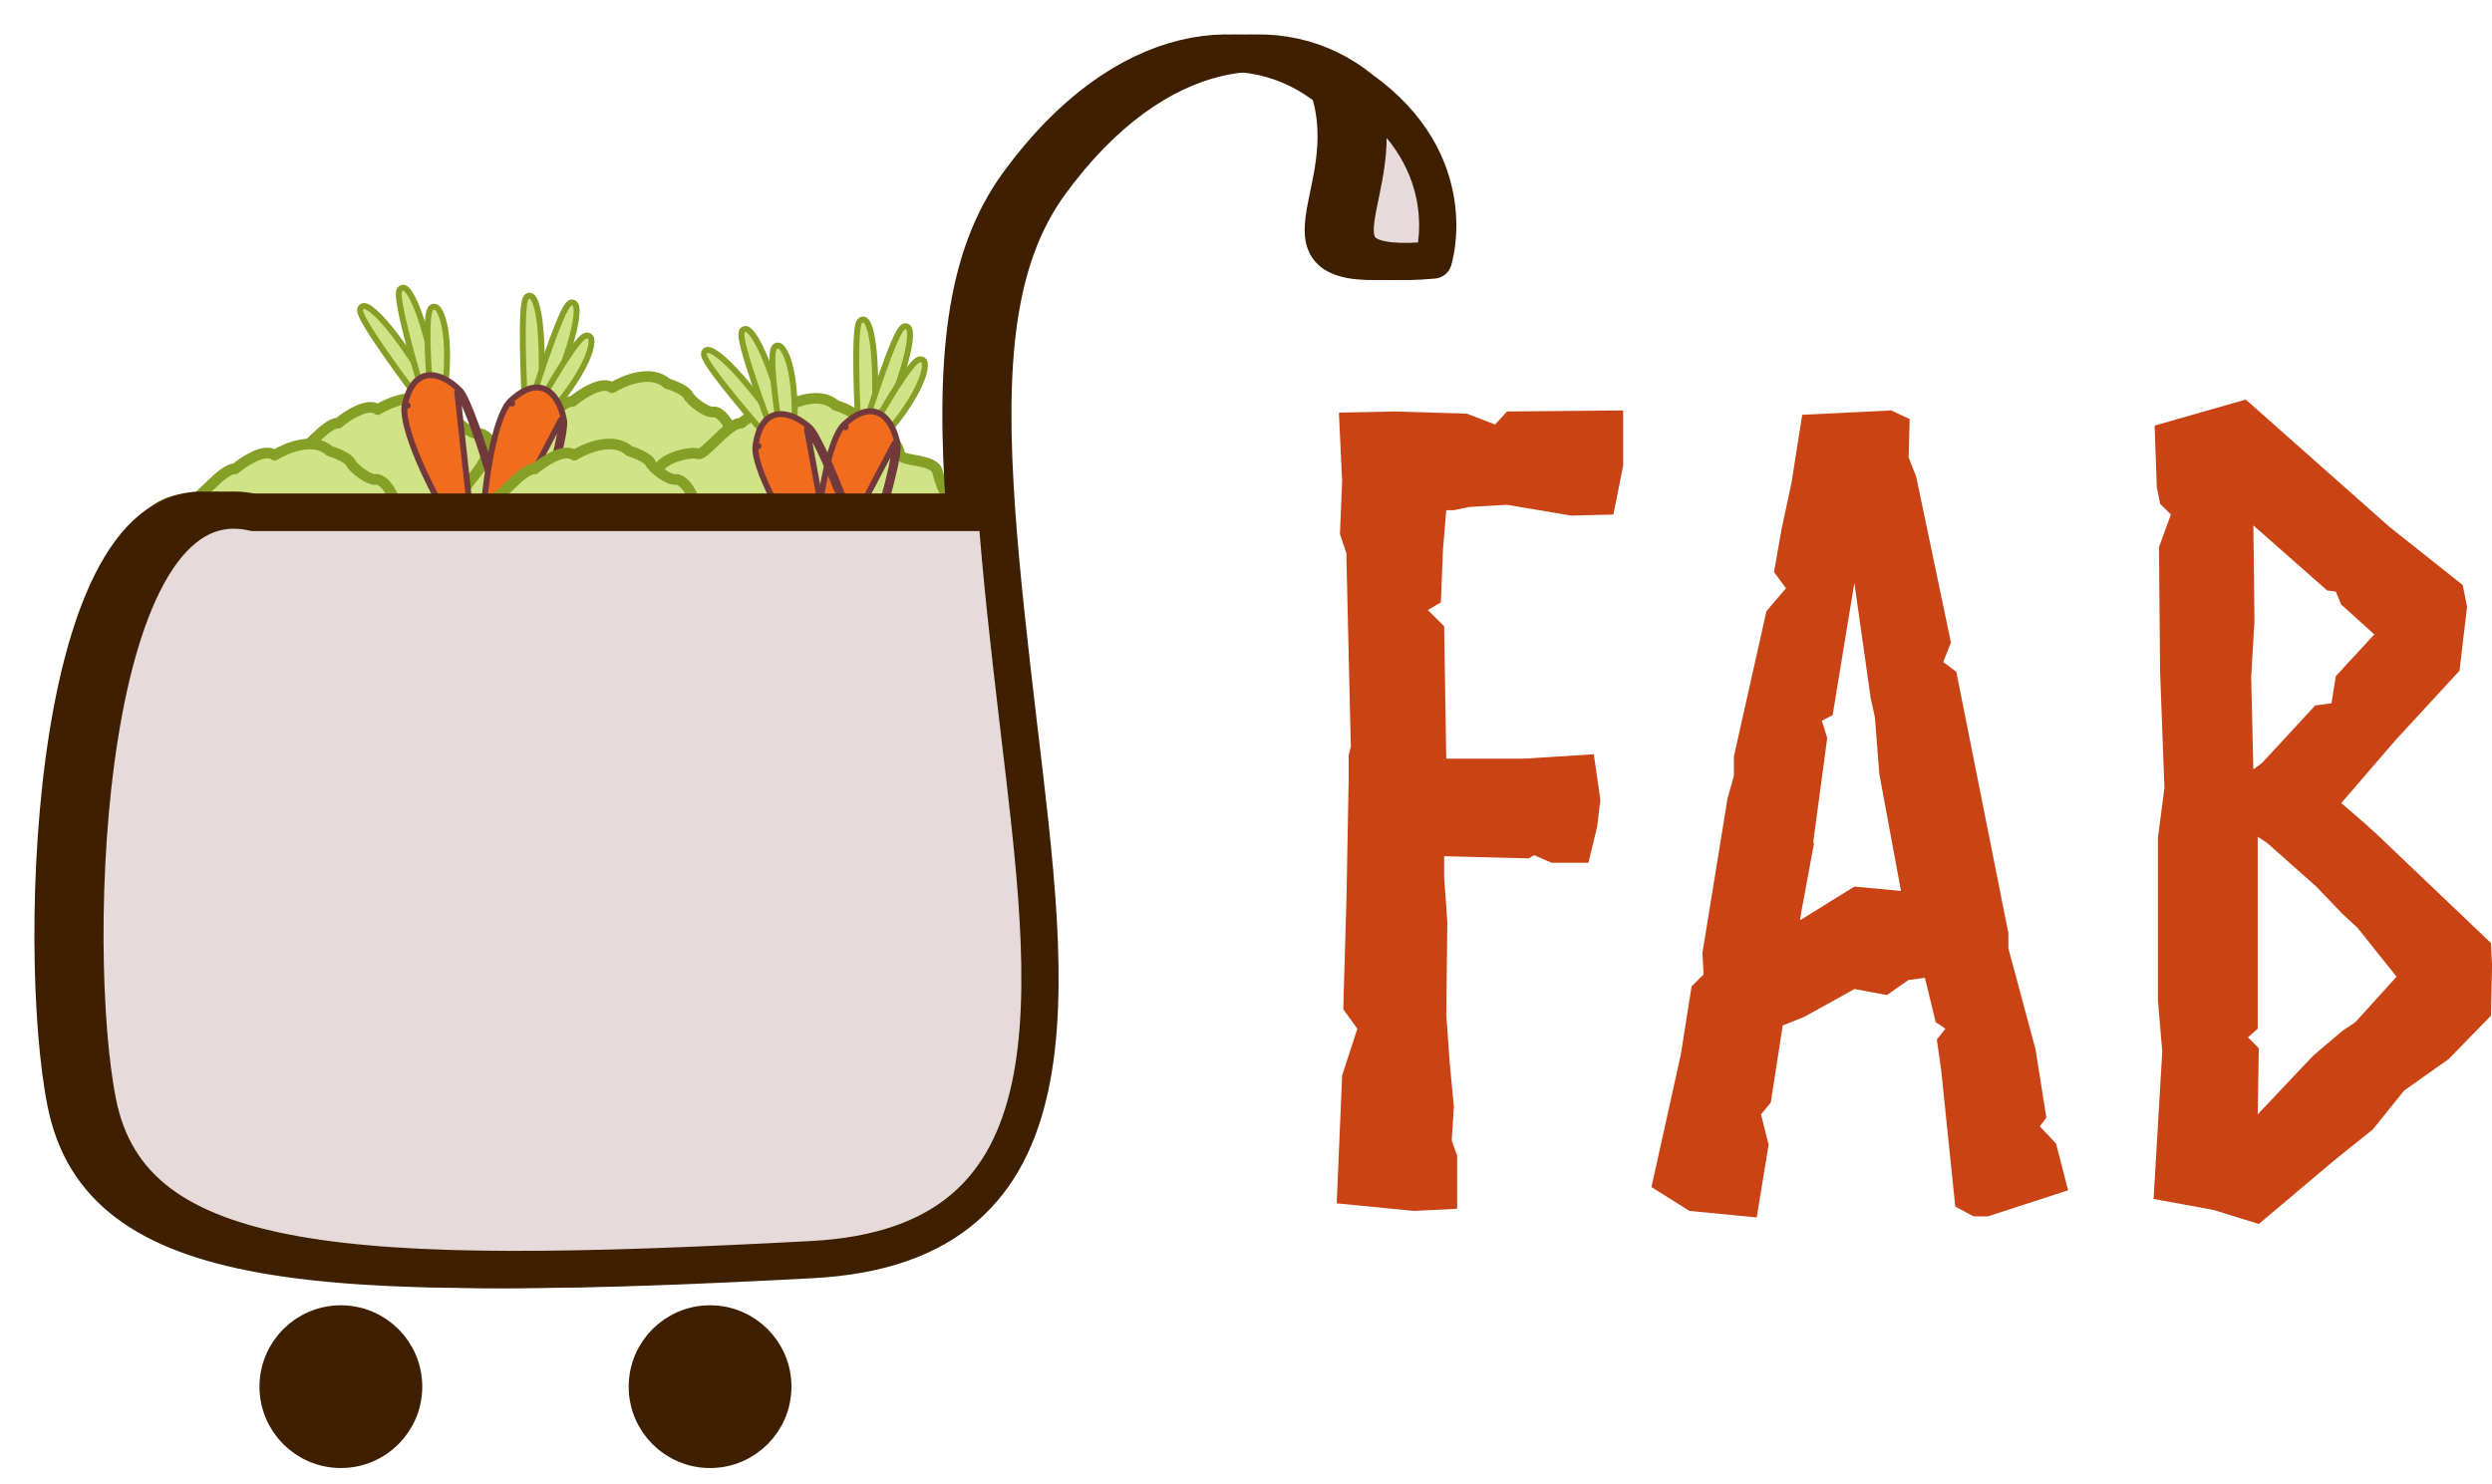 <svg width="47" height="28" viewBox="0 0 47 28" fill="none" xmlns="http://www.w3.org/2000/svg">
<path d="M25.395 16.949L25.436 14.719V14.248L25.477 14.085L25.395 10.565V10.443L25.272 10.074L25.313 9.072L25.252 7.783L26.295 7.762L27.666 7.803L28.198 8.008L28.423 7.762L30.613 7.742V8.785L30.429 9.706L29.631 9.726L28.423 9.522L27.707 9.563L27.421 9.624H27.277L27.216 10.361L27.175 11.363L26.93 11.507L27.237 11.813L27.277 14.31H28.464H28.751L30.06 14.228L30.183 15.087L30.122 15.599L29.958 16.274H29.262L28.935 16.131L28.833 16.192L27.237 16.151V16.54L27.298 17.399L27.277 19.118L27.339 20.018L27.421 20.878L27.38 21.512L27.482 21.799V22.801L26.664 22.842L25.211 22.699L25.313 20.285L25.6 19.405L25.334 19.036L25.395 16.949Z" fill="#CA4314"/>
<path d="M36.344 18.607L36.304 18.443L36.017 18.484H35.997L35.587 18.77L34.976 18.656L34.032 19.18L33.623 19.343L33.398 20.796L33.214 21.021L33.357 21.594L33.132 22.965L31.863 22.842L31.147 22.392L31.7 19.896L31.904 18.607L32.129 18.382L32.109 17.972L32.518 15.456L32.58 15.067L32.702 14.637V14.269L33.316 11.527L33.684 11.097L33.459 10.79L33.603 9.972L33.787 9.113L33.991 7.824L35.669 7.742L36.017 7.905L35.997 8.622L36.058 8.785L36.14 8.99L36.795 12.12L36.651 12.489L36.897 12.673L37.879 17.604V17.891L38.391 19.794L38.595 21.082L38.472 21.246L38.779 21.574L39.005 22.453L37.49 22.945H37.224L36.877 22.76L36.611 20.182L36.529 19.609L36.692 19.405L36.508 19.282L36.344 18.607ZM34.462 13.921L34.196 15.906L34.217 15.885L33.971 17.215L33.95 17.359L34.974 16.724L35.853 16.806L35.444 14.596L35.362 13.532L35.281 13.164L34.974 10.995L34.564 13.491L34.36 13.594L34.462 13.921Z" fill="#CA4314"/>
<path d="M44.034 21.881L42.602 23.088L41.742 22.822L40.617 22.617L40.781 19.834L40.699 18.873V15.803L40.822 14.862L40.74 12.673L40.719 10.32L40.944 9.706L40.74 9.501L40.678 9.194L40.637 8.028L42.356 7.537L45.057 9.931L46.448 11.036L46.53 11.445L46.387 12.652L45.18 13.962L44.157 15.149L44.3 15.271L44.607 15.537L44.832 15.742L46.98 17.788L47.001 18.218L46.98 19.159L46.182 19.978L45.343 20.571L44.75 21.308L44.034 21.881ZM42.765 15.906L42.581 15.783V19.405L42.397 19.568L42.602 19.773L42.581 21.021L43.625 19.916L44.177 19.446L44.423 19.282L45.2 18.423L44.464 17.502L44.177 17.236L43.686 16.724L42.765 15.906ZM42.458 12.775L42.499 14.514L42.663 14.392L43.666 13.307L43.973 13.266L44.054 12.755L44.771 11.977H44.791L44.157 11.404L44.054 11.159L43.891 11.138L42.499 9.911L42.52 11.711L42.458 12.775Z" fill="#CA4314"/>
<path d="M5.164 10.473C5.34 10.649 5.788 10.34 5.99 10.163C6.037 10.163 6.139 10.197 6.179 10.331C6.229 10.499 6.518 10.473 6.806 10.473C7.095 10.473 7.124 10.163 7.601 10.163C7.983 10.163 8.212 10.016 8.278 9.943C8.396 10.111 8.656 10.092 8.876 10.103C9.052 10.111 9.055 10.258 9.034 10.331C9.057 10.329 9.09 10.335 9.034 10.381C8.963 10.439 9.034 10.53 9.104 10.811C9.175 11.092 9.364 11.029 9.443 11.189C9.521 11.349 9.514 11.496 9.653 11.585C9.792 11.674 9.91 11.485 10.08 11.378C10.251 11.27 10.159 11.108 10.209 11.029C10.249 10.966 10.392 10.962 10.458 10.969C10.668 10.798 10.497 10.412 10.597 10.163C10.697 9.914 10.447 9.607 10.329 9.458C10.211 9.308 10.149 9.158 10.08 8.899C10.012 8.639 9.382 8.72 9.364 8.56C9.346 8.4 9.154 8.162 9.034 8.183C8.913 8.204 8.616 7.983 8.556 7.865C8.508 7.771 8.272 7.679 8.16 7.645C7.866 7.374 7.347 7.586 7.124 7.726C6.941 7.583 6.551 7.838 6.379 7.983C6.14 7.962 5.681 8.61 5.563 8.56C5.445 8.51 4.855 8.631 4.794 8.899C4.734 9.166 4.498 9.408 4.398 9.547C4.298 9.686 4.228 9.825 4.267 9.943C4.298 10.037 4.327 10.203 4.338 10.273C4.338 10.504 4.786 10.651 4.855 10.473C4.923 10.294 4.847 10.239 4.915 10.239C4.983 10.239 4.944 10.252 5.164 10.473Z" fill="#D0E386" stroke="#869F26" stroke-width="0.201" stroke-linecap="round" stroke-linejoin="round"/>
<path d="M9.584 10.061C9.76 10.237 10.208 9.928 10.41 9.752C10.457 9.752 10.559 9.785 10.599 9.919C10.649 10.087 10.938 10.061 11.226 10.061C11.515 10.061 11.544 9.752 12.021 9.752C12.403 9.752 12.632 9.605 12.698 9.531C12.816 9.699 13.076 9.681 13.296 9.691C13.472 9.7 13.474 9.847 13.454 9.919C13.477 9.917 13.51 9.923 13.454 9.969C13.383 10.027 13.454 10.119 13.524 10.399C13.595 10.68 13.784 10.617 13.863 10.777C13.941 10.937 13.934 11.084 14.073 11.173C14.212 11.263 14.33 11.074 14.5 10.966C14.671 10.859 14.579 10.696 14.629 10.617C14.669 10.554 14.812 10.551 14.878 10.557C15.088 10.386 14.917 10.001 15.017 9.752C15.117 9.502 14.867 9.195 14.749 9.046C14.631 8.896 14.568 8.747 14.5 8.487C14.432 8.227 13.802 8.309 13.784 8.149C13.766 7.989 13.574 7.75 13.454 7.771C13.333 7.792 13.036 7.572 12.976 7.454C12.928 7.359 12.692 7.267 12.58 7.233C12.286 6.962 11.767 7.175 11.544 7.314C11.361 7.172 10.971 7.426 10.799 7.572C10.56 7.551 10.101 8.199 9.983 8.149C9.865 8.099 9.274 8.22 9.214 8.487C9.154 8.755 8.918 8.996 8.818 9.135C8.718 9.274 8.647 9.413 8.687 9.531C8.718 9.626 8.747 9.791 8.758 9.862C8.758 10.093 9.206 10.239 9.274 10.061C9.343 9.883 9.267 9.828 9.335 9.828C9.403 9.828 9.364 9.841 9.584 10.061Z" fill="#D0E386" stroke="#869F26" stroke-width="0.201" stroke-linecap="round" stroke-linejoin="round"/>
<path d="M12.766 10.473C12.942 10.649 13.39 10.34 13.592 10.163C13.638 10.163 13.741 10.197 13.781 10.331C13.831 10.499 14.119 10.473 14.408 10.473C14.696 10.473 14.725 10.163 15.203 10.163C15.585 10.163 15.813 10.016 15.88 9.943C15.998 10.111 16.257 10.092 16.478 10.103C16.654 10.111 16.656 10.258 16.635 10.331C16.659 10.329 16.692 10.335 16.635 10.381C16.564 10.439 16.635 10.53 16.706 10.811C16.777 11.092 16.966 11.029 17.044 11.189C17.123 11.349 17.115 11.496 17.254 11.585C17.393 11.674 17.511 11.485 17.682 11.378C17.852 11.27 17.761 11.108 17.81 11.029C17.85 10.966 17.993 10.962 18.06 10.969C18.269 10.798 18.099 10.412 18.199 10.163C18.298 9.914 18.049 9.607 17.931 9.458C17.813 9.308 17.75 9.158 17.682 8.899C17.614 8.639 16.984 8.72 16.966 8.56C16.947 8.4 16.756 8.162 16.635 8.183C16.514 8.204 16.218 7.983 16.158 7.865C16.109 7.771 15.873 7.679 15.761 7.645C15.468 7.374 14.948 7.586 14.725 7.726C14.543 7.583 14.152 7.838 13.98 7.983C13.742 7.962 13.283 8.61 13.164 8.56C13.046 8.51 12.456 8.631 12.396 8.899C12.335 9.166 12.099 9.408 12 9.547C11.9 9.686 11.829 9.825 11.868 9.943C11.9 10.037 11.929 10.203 11.939 10.273C11.939 10.504 12.388 10.651 12.456 10.473C12.524 10.294 12.448 10.239 12.516 10.239C12.585 10.239 12.545 10.252 12.766 10.473Z" fill="#D0E386" stroke="#869F26" stroke-width="0.201" stroke-linecap="round" stroke-linejoin="round"/>
<path d="M7.836 7.449L7.835 7.45L7.843 7.457C7.879 7.49 7.913 7.515 7.944 7.53C7.971 7.543 8.017 7.557 8.056 7.527C8.091 7.5 8.095 7.455 8.094 7.423C8.093 7.386 8.085 7.341 8.07 7.287C8.064 7.264 8.045 7.226 8.021 7.183C7.997 7.137 7.963 7.08 7.923 7.014C7.843 6.884 7.736 6.72 7.62 6.555C7.504 6.39 7.377 6.223 7.258 6.086C7.14 5.951 7.023 5.838 6.927 5.789C6.908 5.779 6.882 5.769 6.856 5.772C6.84 5.774 6.823 5.781 6.81 5.795C6.798 5.809 6.793 5.825 6.792 5.837C6.789 5.86 6.795 5.883 6.801 5.903C6.808 5.924 6.818 5.948 6.83 5.974C6.879 6.076 6.973 6.23 7.087 6.401C7.316 6.746 7.63 7.176 7.836 7.449Z" fill="#D0E386" stroke="#869F26" stroke-width="0.112" stroke-linecap="round" stroke-linejoin="round"/>
<path d="M7.951 7.344L7.95 7.345L7.955 7.354C7.977 7.397 8 7.433 8.024 7.458C8.045 7.48 8.083 7.509 8.13 7.494C8.172 7.481 8.192 7.44 8.202 7.41C8.214 7.375 8.222 7.329 8.227 7.275C8.229 7.25 8.225 7.208 8.218 7.159C8.211 7.108 8.199 7.042 8.185 6.967C8.155 6.817 8.113 6.626 8.061 6.431C8.01 6.236 7.95 6.035 7.885 5.865C7.822 5.697 7.752 5.55 7.679 5.471C7.665 5.456 7.644 5.436 7.619 5.43C7.603 5.426 7.585 5.427 7.567 5.436C7.551 5.445 7.541 5.458 7.536 5.469C7.525 5.489 7.522 5.513 7.521 5.534C7.52 5.556 7.521 5.582 7.524 5.61C7.534 5.723 7.569 5.9 7.615 6.101C7.709 6.503 7.854 7.016 7.951 7.344Z" fill="#D0E386" stroke="#869F26" stroke-width="0.112" stroke-linecap="round" stroke-linejoin="round"/>
<path d="M8.106 7.261L8.105 7.261L8.108 7.271C8.121 7.318 8.136 7.358 8.155 7.387C8.171 7.413 8.202 7.449 8.251 7.444C8.295 7.44 8.323 7.404 8.339 7.377C8.358 7.345 8.375 7.302 8.391 7.25C8.403 7.211 8.414 7.125 8.422 7.019C8.43 6.911 8.434 6.776 8.431 6.635C8.428 6.494 8.418 6.345 8.396 6.21C8.373 6.075 8.338 5.95 8.284 5.858C8.273 5.839 8.26 5.822 8.245 5.809C8.231 5.796 8.207 5.782 8.177 5.786C8.147 5.79 8.129 5.81 8.119 5.825C8.109 5.841 8.101 5.859 8.096 5.877C8.075 5.948 8.066 6.071 8.063 6.216C8.058 6.509 8.079 6.919 8.106 7.261Z" fill="#D0E386" stroke="#869F26" stroke-width="0.112" stroke-linecap="round" stroke-linejoin="round"/>
<path d="M7.634 7.639C7.679 7.435 7.747 7.293 7.834 7.202C7.923 7.11 8.028 7.074 8.134 7.077C8.237 7.079 8.34 7.119 8.43 7.171C8.519 7.223 8.599 7.29 8.662 7.353C8.686 7.373 8.708 7.405 8.729 7.44C8.752 7.478 8.777 7.528 8.803 7.586C8.856 7.702 8.917 7.857 8.982 8.037C9.112 8.396 9.258 8.858 9.389 9.321C9.52 9.783 9.637 10.247 9.707 10.61C9.742 10.791 9.766 10.949 9.774 11.069C9.778 11.129 9.778 11.181 9.774 11.223C9.769 11.262 9.759 11.306 9.731 11.334C9.698 11.367 9.658 11.382 9.615 11.381C9.574 11.379 9.535 11.363 9.499 11.341C9.427 11.297 9.353 11.22 9.283 11.132C9.142 10.955 9.003 10.716 8.918 10.55M7.634 7.639C7.634 7.639 7.634 7.639 7.634 7.638L7.689 7.651L7.634 7.639C7.634 7.639 7.634 7.639 7.634 7.639ZM7.634 7.639C7.619 7.704 7.624 7.808 7.652 7.95C7.682 8.093 7.737 8.281 7.83 8.517C8.014 8.989 8.347 9.656 8.918 10.55M8.918 10.55C8.918 10.55 8.919 10.551 8.919 10.552L8.966 10.522M8.918 10.55C8.917 10.549 8.917 10.548 8.916 10.547L8.966 10.522M8.966 10.522C9.135 10.852 9.517 11.468 9.691 11.294C9.909 11.078 8.88 7.589 8.624 7.395L8.966 10.522Z" fill="#F16C1D" stroke="#71393B" stroke-width="0.112" stroke-linecap="round" stroke-linejoin="round"/>
<path d="M9.895 7.525L9.894 7.525L9.897 7.536C9.909 7.583 9.922 7.623 9.94 7.652C9.955 7.679 9.985 7.716 10.034 7.712C10.078 7.709 10.107 7.674 10.124 7.647C10.144 7.616 10.163 7.574 10.18 7.522C10.188 7.499 10.194 7.457 10.198 7.408C10.203 7.356 10.208 7.29 10.211 7.213C10.218 7.06 10.221 6.865 10.216 6.663C10.212 6.461 10.2 6.252 10.178 6.071C10.156 5.893 10.122 5.734 10.07 5.64C10.059 5.622 10.044 5.598 10.02 5.586C10.006 5.579 9.988 5.575 9.969 5.58C9.951 5.585 9.939 5.596 9.931 5.605C9.916 5.622 9.907 5.645 9.902 5.664C9.895 5.685 9.89 5.711 9.886 5.739C9.869 5.851 9.862 6.031 9.86 6.237C9.857 6.651 9.878 7.183 9.895 7.525Z" fill="#D0E386" stroke="#869F26" stroke-width="0.112" stroke-linecap="round" stroke-linejoin="round"/>
<path d="M10.048 7.502L10.047 7.502L10.046 7.513C10.04 7.561 10.04 7.603 10.046 7.637C10.051 7.667 10.066 7.712 10.113 7.726C10.155 7.739 10.195 7.716 10.22 7.697C10.249 7.675 10.282 7.641 10.316 7.599C10.332 7.58 10.352 7.542 10.373 7.498C10.396 7.451 10.423 7.391 10.453 7.32C10.513 7.179 10.584 6.997 10.65 6.806C10.717 6.616 10.779 6.416 10.821 6.239C10.862 6.064 10.886 5.904 10.87 5.796C10.867 5.776 10.861 5.749 10.843 5.729C10.832 5.717 10.816 5.708 10.797 5.706C10.778 5.704 10.763 5.709 10.752 5.715C10.732 5.726 10.716 5.744 10.704 5.761C10.691 5.778 10.677 5.8 10.663 5.825C10.608 5.925 10.539 6.091 10.465 6.283C10.318 6.67 10.151 7.176 10.048 7.502Z" fill="#D0E386" stroke="#869F26" stroke-width="0.112" stroke-linecap="round" stroke-linejoin="round"/>
<path d="M10.224 7.519L10.223 7.519L10.22 7.529C10.204 7.575 10.194 7.617 10.193 7.651C10.192 7.681 10.198 7.729 10.241 7.752C10.28 7.773 10.323 7.759 10.352 7.746C10.385 7.73 10.424 7.704 10.466 7.669C10.498 7.644 10.555 7.579 10.621 7.495C10.687 7.41 10.767 7.301 10.843 7.182C10.92 7.063 10.994 6.934 11.051 6.809C11.108 6.686 11.149 6.562 11.155 6.455C11.156 6.434 11.156 6.412 11.151 6.393C11.146 6.374 11.134 6.349 11.107 6.336C11.08 6.323 11.053 6.329 11.037 6.336C11.02 6.343 11.003 6.354 10.989 6.366C10.932 6.414 10.855 6.51 10.772 6.629C10.604 6.869 10.392 7.221 10.224 7.519Z" fill="#D0E386" stroke="#869F26" stroke-width="0.112" stroke-linecap="round" stroke-linejoin="round"/>
<path d="M9.622 7.569C9.773 7.425 9.909 7.346 10.032 7.319C10.157 7.292 10.264 7.321 10.35 7.382C10.435 7.442 10.498 7.532 10.543 7.626C10.588 7.719 10.617 7.819 10.634 7.907C10.643 7.937 10.643 7.976 10.641 8.016C10.638 8.061 10.631 8.116 10.621 8.179C10.6 8.305 10.564 8.467 10.517 8.652C10.424 9.023 10.287 9.488 10.137 9.945C9.987 10.402 9.825 10.852 9.68 11.192C9.608 11.362 9.54 11.506 9.479 11.61C9.449 11.662 9.42 11.705 9.392 11.738C9.367 11.767 9.334 11.798 9.295 11.805C9.25 11.814 9.208 11.805 9.173 11.779C9.14 11.755 9.116 11.72 9.099 11.681C9.064 11.605 9.046 11.499 9.037 11.387C9.019 11.162 9.037 10.886 9.059 10.7M9.622 7.569C9.622 7.569 9.622 7.569 9.622 7.569L9.66 7.61L9.621 7.569C9.621 7.569 9.621 7.569 9.622 7.569ZM9.622 7.569C9.573 7.615 9.518 7.704 9.463 7.837C9.407 7.973 9.348 8.159 9.293 8.407C9.182 8.901 9.086 9.641 9.059 10.7M9.059 10.7C9.059 10.701 9.059 10.702 9.059 10.703L9.115 10.704M9.059 10.7C9.059 10.7 9.059 10.699 9.06 10.698L9.115 10.704M9.115 10.704C9.071 11.072 9.043 11.796 9.284 11.75C9.586 11.692 10.682 8.224 10.579 7.92L9.115 10.704Z" fill="#F16C1D" stroke="#71393B" stroke-width="0.112" stroke-linecap="round" stroke-linejoin="round"/>
<path d="M16.184 7.974L16.183 7.974L16.186 7.984C16.198 8.031 16.212 8.072 16.229 8.101C16.244 8.127 16.274 8.164 16.323 8.161C16.367 8.158 16.396 8.123 16.413 8.096C16.433 8.065 16.452 8.023 16.469 7.97C16.477 7.947 16.483 7.905 16.487 7.856C16.492 7.805 16.497 7.738 16.5 7.662C16.507 7.509 16.51 7.313 16.505 7.112C16.501 6.91 16.49 6.701 16.467 6.52C16.445 6.342 16.412 6.183 16.359 6.089C16.349 6.07 16.333 6.047 16.309 6.035C16.295 6.028 16.277 6.024 16.258 6.029C16.24 6.034 16.228 6.044 16.22 6.053C16.205 6.07 16.196 6.093 16.191 6.113C16.184 6.134 16.179 6.159 16.175 6.188C16.158 6.3 16.151 6.48 16.149 6.686C16.146 7.1 16.167 7.632 16.184 7.974Z" fill="#D0E386" stroke="#869F26" stroke-width="0.112" stroke-linecap="round" stroke-linejoin="round"/>
<path d="M16.337 7.951L16.336 7.95L16.335 7.961C16.33 8.009 16.329 8.052 16.334 8.086C16.34 8.116 16.355 8.161 16.402 8.175C16.444 8.188 16.484 8.165 16.509 8.145C16.539 8.123 16.571 8.09 16.605 8.047C16.621 8.028 16.641 7.991 16.662 7.947C16.685 7.9 16.712 7.839 16.742 7.769C16.802 7.628 16.873 7.446 16.939 7.255C17.006 7.065 17.068 6.864 17.11 6.687C17.151 6.513 17.175 6.352 17.159 6.245C17.156 6.225 17.15 6.198 17.132 6.178C17.121 6.166 17.106 6.156 17.086 6.154C17.067 6.152 17.052 6.158 17.041 6.164C17.021 6.175 17.005 6.193 16.993 6.209C16.98 6.227 16.966 6.249 16.952 6.274C16.897 6.373 16.828 6.539 16.754 6.732C16.607 7.119 16.44 7.624 16.337 7.951Z" fill="#D0E386" stroke="#869F26" stroke-width="0.112" stroke-linecap="round" stroke-linejoin="round"/>
<path d="M16.513 7.968L16.512 7.968L16.509 7.978C16.493 8.024 16.484 8.066 16.483 8.1C16.482 8.13 16.487 8.178 16.53 8.201C16.569 8.222 16.612 8.208 16.641 8.194C16.674 8.179 16.713 8.153 16.756 8.118C16.787 8.092 16.844 8.027 16.91 7.944C16.977 7.859 17.056 7.75 17.132 7.631C17.209 7.512 17.283 7.383 17.34 7.258C17.397 7.134 17.438 7.011 17.444 6.904C17.445 6.882 17.445 6.861 17.44 6.842C17.435 6.823 17.423 6.798 17.396 6.785C17.369 6.772 17.342 6.778 17.326 6.785C17.309 6.792 17.292 6.803 17.278 6.815C17.221 6.862 17.144 6.959 17.061 7.077C16.893 7.317 16.681 7.67 16.513 7.968Z" fill="#D0E386" stroke="#869F26" stroke-width="0.112" stroke-linecap="round" stroke-linejoin="round"/>
<path d="M15.911 8.018C16.062 7.874 16.198 7.794 16.321 7.768C16.446 7.741 16.553 7.769 16.639 7.831C16.724 7.891 16.787 7.981 16.832 8.075C16.877 8.168 16.907 8.268 16.923 8.356C16.932 8.385 16.932 8.424 16.93 8.465C16.927 8.51 16.92 8.565 16.91 8.628C16.889 8.754 16.853 8.916 16.806 9.101C16.713 9.471 16.576 9.937 16.426 10.393C16.276 10.851 16.114 11.301 15.969 11.641C15.897 11.81 15.829 11.954 15.768 12.058C15.738 12.11 15.709 12.154 15.681 12.186C15.656 12.216 15.623 12.246 15.584 12.254C15.539 12.263 15.497 12.253 15.462 12.228C15.429 12.204 15.405 12.168 15.388 12.13C15.353 12.054 15.335 11.948 15.326 11.836C15.308 11.61 15.326 11.335 15.348 11.149M15.911 8.018C15.911 8.018 15.911 8.018 15.911 8.018L15.949 8.059L15.91 8.018C15.911 8.018 15.911 8.018 15.911 8.018ZM15.911 8.018C15.862 8.064 15.807 8.152 15.752 8.286C15.696 8.421 15.637 8.608 15.582 8.856C15.472 9.35 15.375 10.089 15.348 11.149M15.348 11.149C15.348 11.15 15.348 11.151 15.348 11.152L15.404 11.153M15.348 11.149C15.348 11.148 15.348 11.147 15.349 11.146L15.404 11.153M15.404 11.153C15.36 11.521 15.332 12.245 15.573 12.199C15.875 12.141 16.972 8.672 16.868 8.369L15.404 11.153Z" fill="#F16C1D" stroke="#71393B" stroke-width="0.112" stroke-linecap="round" stroke-linejoin="round"/>
<path d="M14.435 8.203L14.434 8.204L14.443 8.211C14.481 8.241 14.517 8.264 14.548 8.276C14.577 8.287 14.623 8.298 14.66 8.265C14.693 8.236 14.694 8.19 14.691 8.158C14.687 8.122 14.675 8.077 14.657 8.025C14.649 8.002 14.627 7.965 14.601 7.924C14.572 7.88 14.535 7.825 14.49 7.763C14.401 7.639 14.283 7.483 14.155 7.327C14.027 7.171 13.889 7.014 13.759 6.885C13.632 6.759 13.508 6.655 13.408 6.613C13.388 6.605 13.362 6.596 13.336 6.601C13.32 6.604 13.304 6.612 13.292 6.628C13.28 6.643 13.277 6.659 13.277 6.671C13.275 6.694 13.283 6.717 13.29 6.736C13.299 6.757 13.31 6.78 13.324 6.805C13.38 6.903 13.486 7.049 13.612 7.212C13.865 7.539 14.21 7.946 14.435 8.203Z" fill="#D0E386" stroke="#869F26" stroke-width="0.112" stroke-linecap="round" stroke-linejoin="round"/>
<path d="M14.542 8.091L14.541 8.091L14.547 8.1C14.572 8.142 14.598 8.176 14.623 8.198C14.646 8.219 14.686 8.245 14.731 8.227C14.772 8.211 14.789 8.168 14.797 8.137C14.807 8.102 14.811 8.056 14.812 8.001C14.813 7.976 14.805 7.935 14.795 7.887C14.784 7.836 14.768 7.771 14.748 7.697C14.708 7.55 14.651 7.363 14.586 7.172C14.52 6.981 14.446 6.785 14.369 6.62C14.294 6.457 14.214 6.316 14.135 6.242C14.12 6.227 14.098 6.21 14.072 6.206C14.056 6.203 14.038 6.205 14.021 6.215C14.005 6.225 13.997 6.239 13.992 6.25C13.983 6.271 13.982 6.295 13.982 6.316C13.983 6.338 13.986 6.364 13.99 6.392C14.008 6.504 14.056 6.678 14.117 6.874C14.24 7.269 14.421 7.77 14.542 8.091Z" fill="#D0E386" stroke="#869F26" stroke-width="0.112" stroke-linecap="round" stroke-linejoin="round"/>
<path d="M14.691 7.996L14.69 7.996L14.693 8.006C14.71 8.052 14.727 8.091 14.748 8.118C14.766 8.143 14.799 8.177 14.848 8.168C14.891 8.161 14.916 8.123 14.931 8.095C14.947 8.062 14.961 8.018 14.974 7.964C14.983 7.924 14.988 7.838 14.988 7.732C14.988 7.624 14.982 7.489 14.969 7.348C14.956 7.207 14.935 7.06 14.903 6.926C14.871 6.794 14.827 6.671 14.766 6.584C14.753 6.566 14.739 6.55 14.724 6.538C14.708 6.526 14.684 6.513 14.654 6.52C14.625 6.526 14.608 6.548 14.599 6.563C14.59 6.579 14.584 6.598 14.58 6.617C14.564 6.689 14.564 6.812 14.572 6.957C14.588 7.249 14.639 7.657 14.691 7.996Z" fill="#D0E386" stroke="#869F26" stroke-width="0.112" stroke-linecap="round" stroke-linejoin="round"/>
<path d="M14.249 8.408C14.279 8.201 14.337 8.054 14.417 7.958C14.499 7.859 14.601 7.816 14.707 7.811C14.811 7.806 14.916 7.838 15.009 7.883C15.102 7.929 15.187 7.989 15.254 8.048C15.279 8.066 15.304 8.096 15.327 8.13C15.353 8.167 15.381 8.214 15.412 8.27C15.473 8.382 15.545 8.532 15.623 8.707C15.778 9.055 15.957 9.506 16.122 9.958C16.286 10.41 16.436 10.864 16.533 11.221C16.581 11.399 16.616 11.554 16.633 11.673C16.641 11.733 16.645 11.785 16.643 11.828C16.642 11.867 16.635 11.911 16.608 11.941C16.578 11.976 16.54 11.994 16.497 11.996C16.456 11.998 16.415 11.984 16.378 11.965C16.303 11.927 16.223 11.855 16.147 11.772C15.994 11.606 15.838 11.378 15.741 11.218M14.249 8.408C14.249 8.408 14.249 8.407 14.249 8.407L14.305 8.416L14.249 8.408C14.249 8.408 14.249 8.408 14.249 8.408ZM14.249 8.408C14.239 8.474 14.251 8.577 14.29 8.716C14.33 8.857 14.399 9.041 14.508 9.27C14.726 9.727 15.107 10.368 15.741 11.218M15.741 11.218C15.741 11.219 15.742 11.219 15.742 11.22L15.787 11.186M15.741 11.218C15.74 11.217 15.74 11.216 15.739 11.216L15.787 11.186M15.787 11.186C15.98 11.503 16.405 12.09 16.566 11.904C16.768 11.672 15.488 8.267 15.219 8.093L15.787 11.186Z" fill="#F16C1D" stroke="#71393B" stroke-width="0.112" stroke-linecap="round" stroke-linejoin="round"/>
<path d="M8.871 11.334C9.047 11.51 9.495 11.201 9.697 11.024C9.744 11.024 9.846 11.058 9.886 11.192C9.936 11.36 10.225 11.334 10.513 11.334C10.802 11.334 10.831 11.024 11.308 11.024C11.69 11.024 11.919 10.878 11.985 10.804C12.103 10.972 12.363 10.954 12.583 10.964C12.759 10.973 12.762 11.12 12.741 11.192C12.764 11.19 12.797 11.196 12.741 11.242C12.67 11.3 12.741 11.392 12.811 11.672C12.882 11.953 13.071 11.89 13.15 12.05C13.229 12.21 13.221 12.357 13.36 12.446C13.499 12.536 13.617 12.347 13.787 12.239C13.958 12.132 13.866 11.969 13.916 11.89C13.956 11.827 14.099 11.824 14.165 11.83C14.375 11.659 14.204 11.274 14.304 11.024C14.404 10.775 14.155 10.468 14.037 10.319C13.918 10.169 13.855 10.02 13.787 9.76C13.719 9.5 13.089 9.582 13.071 9.422C13.053 9.262 12.861 9.023 12.741 9.044C12.62 9.065 12.323 8.845 12.263 8.726C12.215 8.632 11.979 8.54 11.867 8.506C11.573 8.235 11.054 8.448 10.831 8.587C10.648 8.445 10.258 8.699 10.086 8.845C9.847 8.824 9.388 9.471 9.27 9.422C9.152 9.372 8.562 9.492 8.501 9.76C8.441 10.028 8.205 10.269 8.105 10.408C8.005 10.547 7.935 10.686 7.974 10.804C8.005 10.899 8.034 11.064 8.045 11.135C8.045 11.366 8.493 11.512 8.562 11.334C8.63 11.156 8.554 11.101 8.622 11.101C8.69 11.101 8.651 11.114 8.871 11.334Z" fill="#D0E386" stroke="#869F26" stroke-width="0.201" stroke-linecap="round" stroke-linejoin="round"/>
<path d="M3.219 11.334C3.395 11.51 3.843 11.201 4.045 11.024C4.091 11.024 4.194 11.058 4.234 11.192C4.284 11.36 4.572 11.334 4.861 11.334C5.15 11.334 5.178 11.024 5.656 11.024C6.038 11.024 6.266 10.878 6.333 10.804C6.451 10.972 6.71 10.954 6.931 10.964C7.107 10.973 7.109 11.12 7.088 11.192C7.112 11.19 7.145 11.196 7.088 11.242C7.017 11.3 7.088 11.392 7.159 11.672C7.23 11.953 7.419 11.89 7.497 12.05C7.576 12.21 7.568 12.357 7.707 12.446C7.846 12.536 7.964 12.347 8.135 12.239C8.305 12.132 8.214 11.969 8.263 11.89C8.303 11.827 8.446 11.824 8.513 11.83C8.723 11.659 8.552 11.274 8.652 11.024C8.751 10.775 8.502 10.468 8.384 10.319C8.266 10.169 8.203 10.02 8.135 9.76C8.067 9.5 7.437 9.582 7.419 9.422C7.4 9.262 7.209 9.023 7.088 9.044C6.968 9.065 6.671 8.845 6.611 8.726C6.563 8.632 6.327 8.54 6.215 8.506C5.921 8.235 5.401 8.448 5.178 8.587C4.996 8.445 4.606 8.699 4.433 8.845C4.195 8.824 3.736 9.471 3.618 9.422C3.499 9.372 2.909 9.492 2.849 9.76C2.789 10.028 2.552 10.269 2.453 10.408C2.353 10.547 2.282 10.686 2.322 10.804C2.353 10.899 2.382 11.064 2.392 11.135C2.392 11.366 2.841 11.512 2.909 11.334C2.977 11.156 2.901 11.101 2.97 11.101C3.038 11.101 2.998 11.114 3.219 11.334Z" fill="#D0E386" stroke="#869F26" stroke-width="0.201" stroke-linecap="round" stroke-linejoin="round"/>
<path d="M14.718 23.76C6.014 24.223 1.889 24.026 1.242 20.804C0.659 17.897 0.943 8.918 4.181 9.667H18.198C17.997 6.845 18.167 4.877 19.21 3.451C21.196 0.735 23.594 0.487 25.066 1.683C27.018 3.078 26.432 4.905 26.432 4.905C23.724 5.156 25.702 3.67 25.066 1.683C23.594 0.487 21.196 0.735 19.21 3.451C18.167 4.877 17.997 6.845 18.198 9.667C18.281 10.84 18.429 12.161 18.606 13.652C19.206 18.729 19.885 23.486 14.718 23.76Z" fill="#E6DADA"/>
<path d="M25.066 1.683C27.018 3.078 26.432 4.905 26.432 4.905C23.724 5.156 25.702 3.67 25.066 1.683ZM25.066 1.683C23.594 0.487 21.196 0.735 19.21 3.451C18.167 4.877 17.997 6.845 18.198 9.667M18.198 9.667C18.281 10.84 18.429 12.161 18.606 13.652C19.206 18.729 19.885 23.486 14.718 23.76C6.014 24.223 1.889 24.026 1.242 20.804C0.659 17.897 0.943 8.918 4.181 9.667H18.198Z" stroke="#3E1F01" stroke-width="0.702" stroke-linecap="round" stroke-linejoin="round"/>
<path d="M15.018 23.76C6.314 24.223 2.19 24.026 1.543 20.804C0.96 17.897 1.244 8.918 4.482 9.667H18.498C18.297 6.845 18.468 4.877 19.511 3.451C21.497 0.735 23.895 0.487 25.367 1.683C27.319 3.078 26.733 4.905 26.733 4.905C24.024 5.156 26.003 3.67 25.367 1.683C23.895 0.487 21.497 0.735 19.511 3.451C18.468 4.877 18.297 6.845 18.498 9.667C18.582 10.84 18.73 12.161 18.906 13.652C19.507 18.729 20.186 23.486 15.018 23.76Z" fill="#E6DADA"/>
<path d="M25.367 1.683C27.319 3.078 26.733 4.905 26.733 4.905C24.024 5.156 26.003 3.67 25.367 1.683ZM25.367 1.683C23.895 0.487 21.497 0.735 19.511 3.451C18.468 4.877 18.297 6.845 18.498 9.667M18.498 9.667C18.582 10.84 18.73 12.161 18.906 13.652C19.507 18.729 20.186 23.486 15.018 23.76C6.314 24.223 2.19 24.026 1.543 20.804C0.96 17.897 1.244 8.918 4.482 9.667H18.498Z" stroke="#3E1F01" stroke-width="0.702" stroke-linecap="round" stroke-linejoin="round"/>
<path d="M15.319 23.76C6.615 24.223 2.49 24.026 1.844 20.804C1.261 17.897 1.545 8.918 4.783 9.667H18.799C18.598 6.845 18.769 4.877 19.812 3.451C21.798 0.735 24.196 0.487 25.668 1.683C27.619 3.078 27.034 4.905 27.034 4.905C24.325 5.156 26.304 3.67 25.668 1.683C24.196 0.487 21.798 0.735 19.812 3.451C18.769 4.877 18.598 6.845 18.799 9.667C18.883 10.84 19.031 12.161 19.207 13.652C19.808 18.729 20.487 23.486 15.319 23.76Z" fill="#E6DADA"/>
<path d="M25.668 1.683C27.619 3.078 27.034 4.905 27.034 4.905C24.325 5.156 26.304 3.67 25.668 1.683ZM25.668 1.683C24.196 0.487 21.798 0.735 19.812 3.451C18.769 4.877 18.598 6.845 18.799 9.667M18.799 9.667C18.883 10.84 19.031 12.161 19.207 13.652C19.808 18.729 20.487 23.486 15.319 23.76C6.615 24.223 2.49 24.026 1.844 20.804C1.261 17.897 1.545 8.918 4.783 9.667H18.799Z" stroke="#3E1F01" stroke-width="0.702" stroke-linecap="round" stroke-linejoin="round"/>
<circle cx="6.429" cy="26.157" r="1.184" fill="#3E1F01" stroke="#3E1F01" stroke-width="0.702"/>
<circle cx="13.392" cy="26.157" r="1.184" fill="#3E1F01" stroke="#3E1F01" stroke-width="0.702"/>
</svg>
